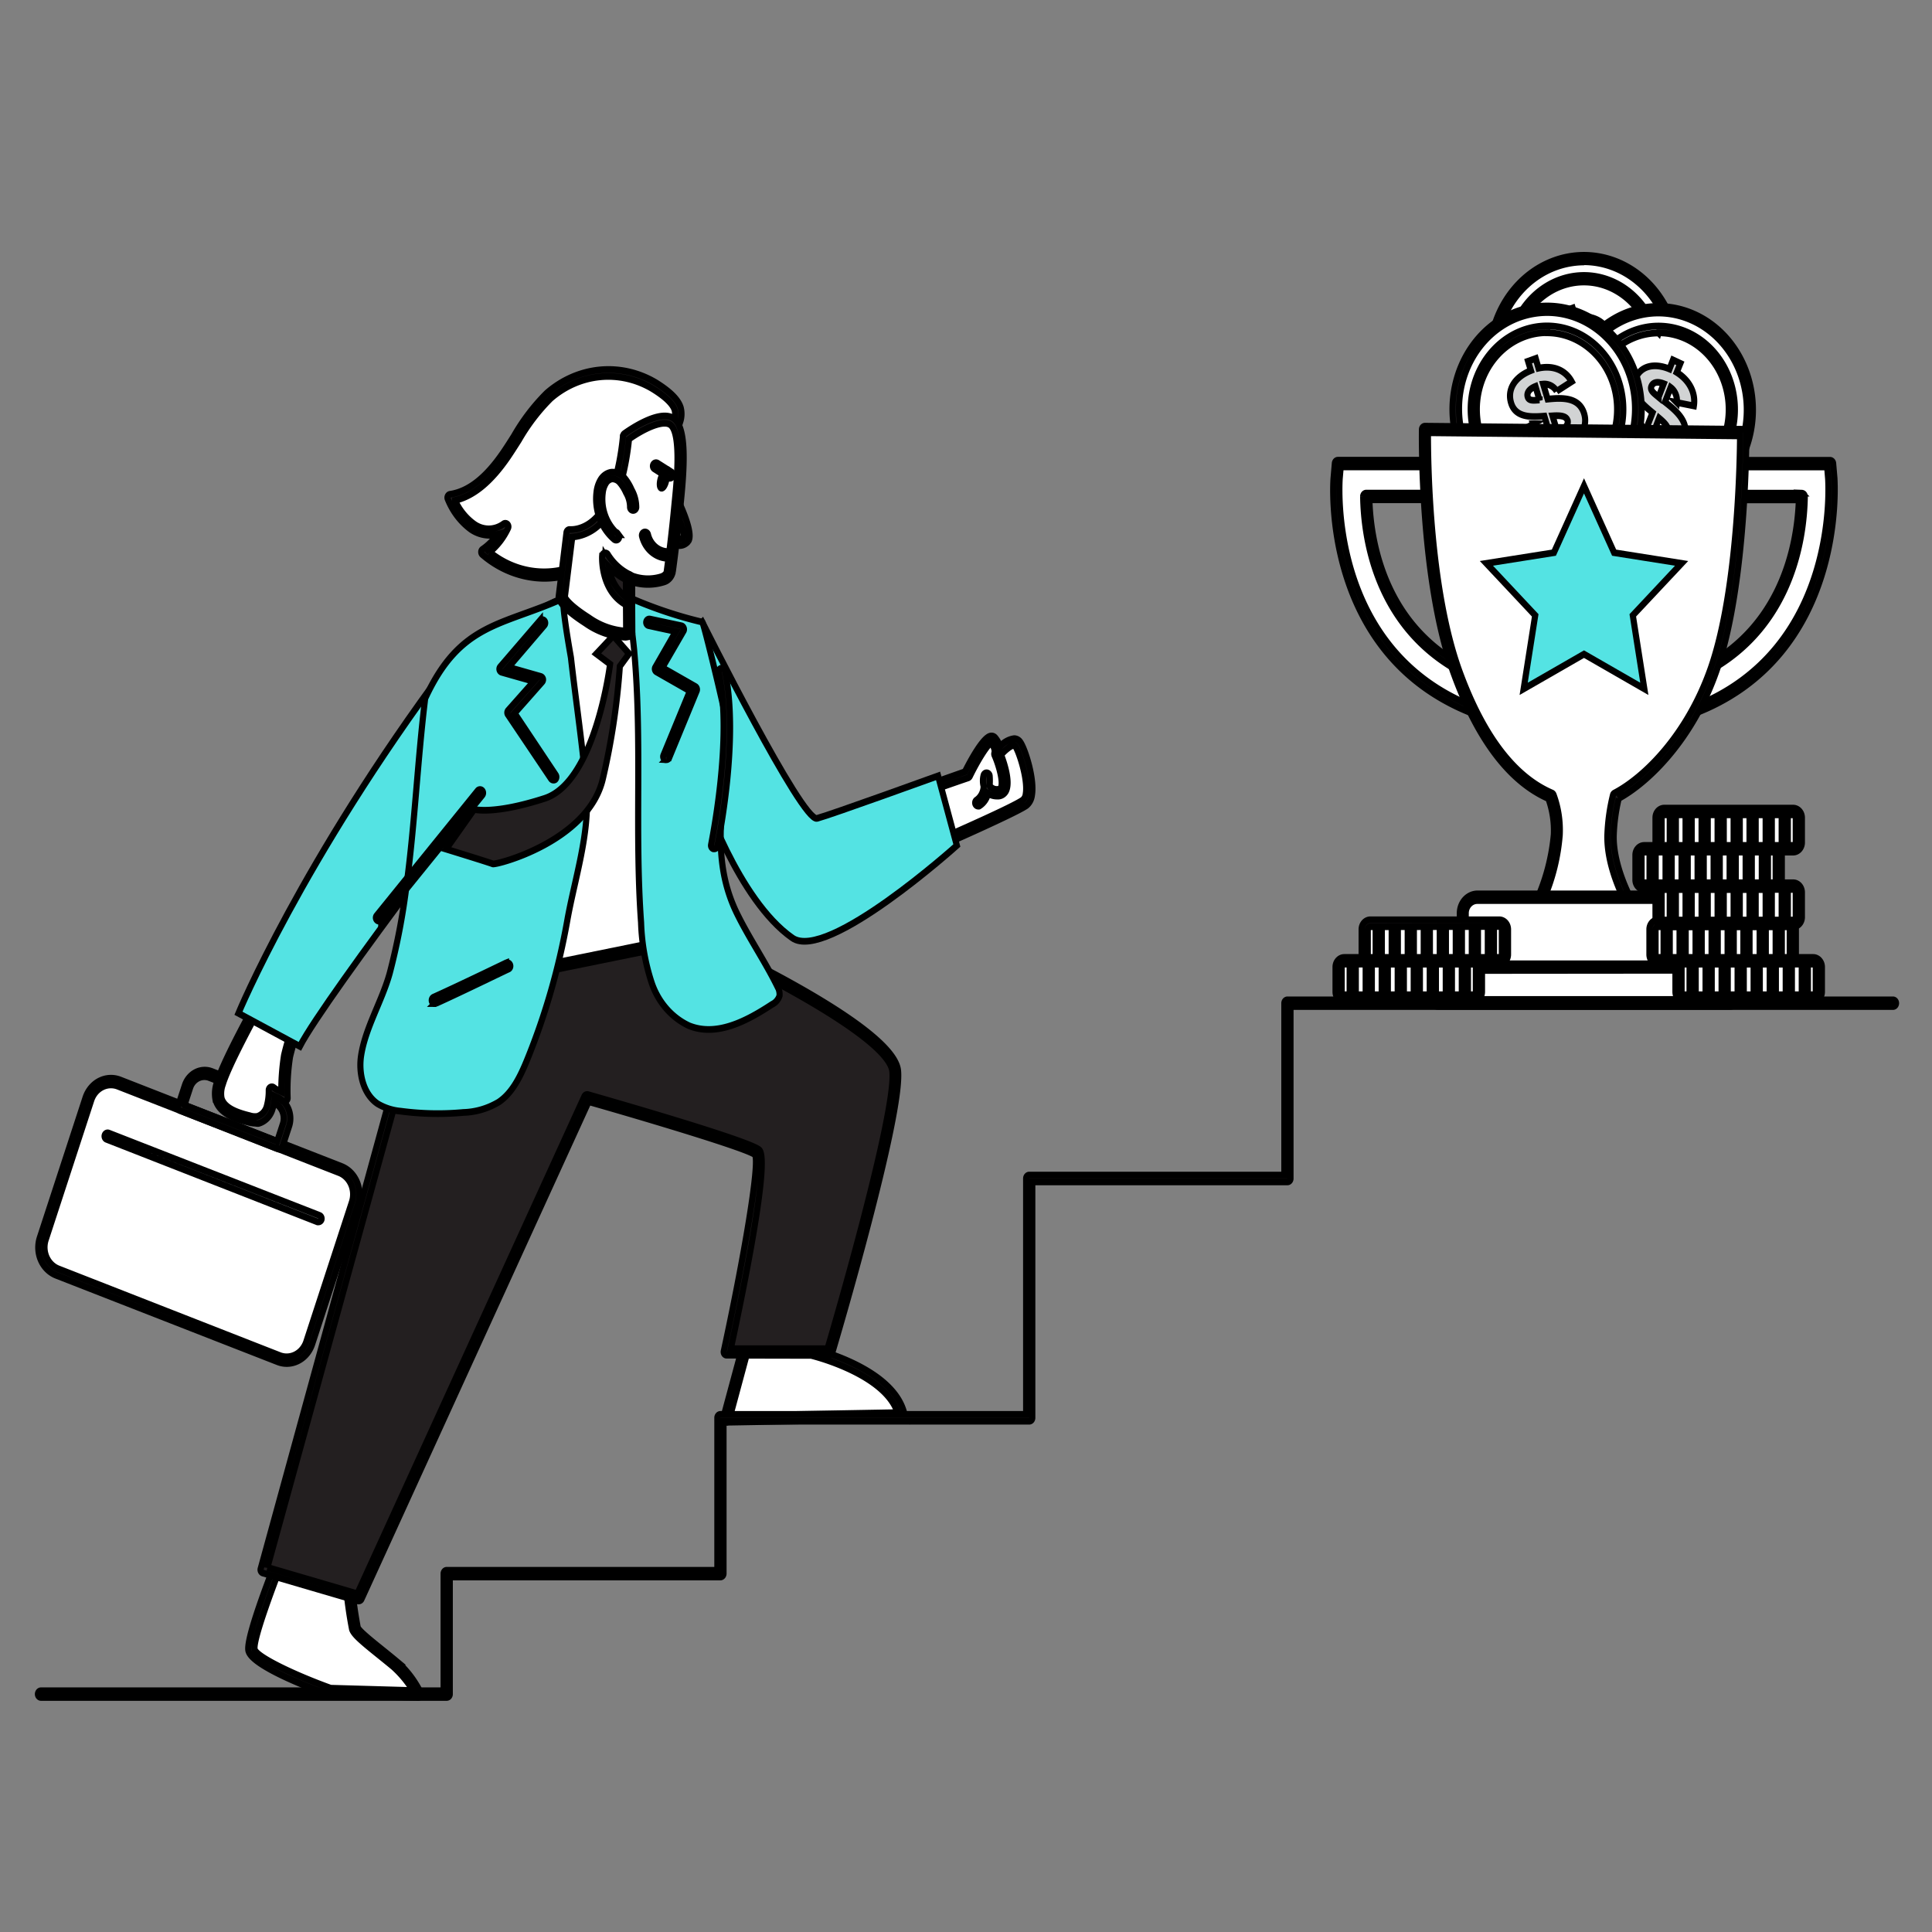 <svg width="604" height="604" xmlns="http://www.w3.org/2000/svg" version="1.1">
 <rect width="100%" height="100%" fill="#808080" stroke="none"/>
 <title>upgrade</title>
 <g>
  <title>Layer 1</title>
  <g transform="matrix(2.665 0 0 2.914 -66.131 -757.791)" stroke="null" id="svg_169">
   <svg stroke="null" viewBox="0 0 400 300" width="288" height="288" id="svg_85" x="-5.749" y="220.8" xmlns="http://www.w3.org/2000/svg">
    <g stroke="null" data-name="#494_motivation_flatline" fill="#000000" class="color000 svgShape" id="svg_86">
     <circle stroke="null" cx="300.53" cy="57.97" r="14.92" fill="#ffffff" class="colorfff svgShape" id="svg_168"/>
     <path stroke="null" fill="#231f20" d="m300.54,73.39a15.43,15.43 0 0 1 -14.67,-10.65a15.41,15.41 0 1 1 29.32,-9.53l0,0a15.4,15.4 0 0 1 -14.65,20.18zm0,-29.84a14.65,14.65 0 0 0 -4.47,0.71a14.43,14.43 0 1 0 18.17,9.26l0,0a14.45,14.45 0 0 0 -13.7,-10l0,0.03z" class="color231f20 svgShape" id="svg_167"/>
     <path stroke="null" fill="#d1d3d4" d="m300.54,70.4a12.42,12.42 0 0 1 -11.08,-18.06a12.42,12.42 0 1 1 14.91,17.45a12.46,12.46 0 0 1 -3.83,0.61zm0,-23.86a11.44,11.44 0 1 0 5.17,1.25a11.35,11.35 0 0 0 -5.17,-1.25z" class="colord1d3d4 svgShape" id="svg_166"/>
     <path stroke="null" fill="#54e3e3" d="m303,63.61l0.51,1.55l-1.24,0.4l-0.52,-1.62c-2.55,0.53 -4.73,-0.21 -5.89,-2.49l2.49,-1.32a2.58,2.58 0 0 0 2.65,1.49l-0.9,-2.62c-2.24,0.16 -4.73,0.23 -5.44,-2c-0.64,-2 0.64,-3.84 3.24,-4.79l-0.45,-1.4l1.23,-0.4l0.47,1.44c2.36,-0.46 4.37,0.28 5.4,2l-2.44,1.43a2.39,2.39 0 0 0 -2.2,-1.06l0.73,2.24c2.3,-0.21 5.12,-0.35 5.94,2.18c0.66,2 -0.69,3.96 -3.58,4.97zm-3.65,-7l-0.67,-2.06c-1,0.37 -1.46,0.95 -1.25,1.57s0.88,0.52 1.88,0.46l0.04,0.03zm4.55,3c-0.22,-0.68 -1.2,-0.74 -2.43,-0.67l0.79,2.44c1.28,-0.51 1.81,-1.18 1.6,-1.82l0.04,0.05z" class="color1b00ff svgShape" id="svg_165"/>
     <circle stroke="null" cx="312.69" cy="65.54" r="14.92" fill="#ffffff" class="colorfff svgShape" id="svg_164"/>
     <path stroke="null" fill="#231f20" d="m312.68,81a15.28,15.28 0 0 1 -6,-1.22a15.41,15.41 0 0 1 0.19,-28.48a15.41,15.41 0 1 1 5.8,29.7l0.01,0zm0,-29.84a14.42,14.42 0 1 0 13.26,20l0,0a14.43,14.43 0 0 0 -13.26,-20z" class="color231f20 svgShape" id="svg_163"/>
     <path stroke="null" fill="#d1d3d4" d="m312.68,78a12.45,12.45 0 1 1 4.68,-0.92a12.39,12.39 0 0 1 -4.68,0.92zm0,-23.86a11.43,11.43 0 1 0 10.53,15.86l0,0a11.43,11.43 0 0 0 -6.08,-15a11.48,11.48 0 0 0 -4.44,-0.89l-0.01,0.03z" class="colord1d3d4 svgShape" id="svg_162"/>
     <path stroke="null" fill="#d1d3d4" d="m310.84,71.39l-0.64,1.5l-1.19,-0.5l0.66,-1.57c-2.28,-1.27 -3.43,-3.25 -2.82,-5.74l2.75,0.63a2.59,2.59 0 0 0 1,2.87l1.1,-2.58c-1.79,-1.34 -3.72,-2.92 -2.82,-5c0.8,-1.91 3,-2.48 5.58,-1.5l0.57,-1.35l1.2,0.51l-0.59,1.34c2.09,1.2 3.12,3.08 2.79,5l-2.78,-0.51a2.38,2.38 0 0 0 -1,-2.24l-0.92,2.17c1.88,1.34 4.11,3.08 3.07,5.53c-0.8,2.05 -3.09,2.6 -5.96,1.44zm1.84,-7.7l0.84,-2c-1,-0.36 -1.72,-0.24 -2,0.37s0.36,1.02 1.16,1.63zm1.48,5.23c0.28,-0.67 -0.41,-1.34 -1.39,-2.1l-1,2.37c1.3,0.51 2.13,0.35 2.39,-0.27z" class="colord1d3d4 svgShape" id="svg_161"/>
     <circle stroke="null" cx="294.51" cy="65.52" r="14.92" fill="#ffffff" class="colorfff svgShape" id="svg_160"/>
     <path stroke="null" fill="#231f20" d="m294.52,80.93a15.41,15.41 0 1 1 14.65,-20.18l0,0a15.41,15.41 0 0 1 -14.65,20.18zm0,-29.84a14.65,14.65 0 0 0 -4.47,0.71a14.34,14.34 0 1 0 4.47,-0.71z" class="color231f20 svgShape" id="svg_159"/>
     <path stroke="null" fill="#d1d3d4" d="m294.51,77.94a12.43,12.43 0 1 1 3.84,-0.61a12.45,12.45 0 0 1 -3.84,0.61zm0,-23.85a11.43,11.43 0 1 0 10.86,7.91l0,0a11.45,11.45 0 0 0 -10.85,-7.89l-0.01,-0.02z" class="colord1d3d4 svgShape" id="svg_158"/>
     <path stroke="null" fill="#d1d3d4" d="m296.94,71.15l0.5,1.55l-1.23,0.4l-0.52,-1.61c-2.56,0.52 -4.73,-0.22 -5.89,-2.5l2.49,-1.32a2.57,2.57 0 0 0 2.64,1.49l-0.86,-2.64c-2.23,0.16 -4.72,0.23 -5.43,-2c-0.64,-2 0.64,-3.84 3.24,-4.79l-0.46,-1.39l1.24,-0.41l0.46,1.45c2.37,-0.47 4.38,0.27 5.4,2l-2.43,1.43a2.39,2.39 0 0 0 -2.21,-1.06l0.73,2.24c2.3,-0.21 5.13,-0.35 5.95,2.18c0.65,2.01 -0.69,3.97 -3.62,4.98zm-3.65,-7l-0.67,-2.06c-1,0.37 -1.46,0.95 -1.26,1.57s0.93,0.52 1.93,0.46l0,0.03zm4.55,3c-0.23,-0.68 -1.2,-0.74 -2.44,-0.67l0.8,2.45c1.32,-0.52 1.85,-1.19 1.64,-1.83l0,0.05z" class="colord1d3d4 svgShape" id="svg_157"/>
     <path stroke="null" fill="#ffffff" d="m163.71,206l-3,10l28.59,-0.47c-1.54,-6.67 -14.68,-9.52 -14.68,-9.52l-10.91,-0.01z" class="colorfff svgShape" id="svg_156"/>
     <path stroke="null" fill="#231f20" d="m160.76,216.46a0.51,0.51 0 0 1 -0.4,-0.2a0.53,0.53 0 0 1 -0.08,-0.44l2.95,-10a0.49,0.49 0 0 1 0.48,-0.36l11.06,0c0.55,0.12 13.48,3 15.07,9.89a0.49,0.49 0 0 1 -0.1,0.42a0.51,0.51 0 0 1 -0.38,0.2l-28.59,0.47l-0.01,0.02zm3.32,-10l-2.65,9l27.26,-0.45c-2,-5.67 -13.22,-8.34 -14.08,-8.53l-10.53,-0.02z" class="color231f20 svgShape" id="svg_155"/>
     <path stroke="null" fill="#ffffff" d="m193.87,121.86c0.3,0 6.14,-1.94 6.14,-1.94s3.32,-6.14 4.23,-5.13a2.84,2.84 0 0 1 0.8,2s2.31,-2.61 3.22,-1.41s3,7.55 1.11,8.75s-14.79,6.36 -14.79,6.36l-0.71,-8.63z" class="colorfff svgShape" id="svg_154"/>
     <path stroke="null" fill="#231f20" d="m194.58,131a0.52,0.52 0 0 1 -0.5,-0.46l-0.7,-8.64a0.47,0.47 0 0 1 0.11,-0.36a0.46,0.46 0 0 1 0.32,-0.17c0.37,-0.08 3.7,-1.16 5.86,-1.86c0.92,-1.69 3,-5.18 4.21,-5.32a0.8,0.8 0 0 1 0.73,0.27a3.69,3.69 0 0 1 0.77,1.3a3.86,3.86 0 0 1 2.3,-1.18a1.23,1.23 0 0 1 1,0.51c0.78,1 2.35,5.46 1.9,7.9a2.27,2.27 0 0 1 -0.93,1.58c-1.93,1.21 -14.34,6.18 -14.86,6.39a0.43,0.43 0 0 1 -0.21,0.04zm-0.17,-8.76l0.61,7.54c2.61,-1.05 12.47,-5 14.08,-6.06a1.34,1.34 0 0 0 0.48,-0.91c0.39,-2.11 -1.06,-6.23 -1.72,-7.12a0.24,0.24 0 0 0 -0.22,-0.11c-0.54,0 -1.64,0.89 -2.22,1.55a0.51,0.51 0 0 1 -0.58,0.13a0.5,0.5 0 0 1 -0.3,-0.51a2.29,2.29 0 0 0 -0.61,-1.55c-0.58,0.27 -2.13,2.47 -3.48,5a0.49,0.49 0 0 1 -0.28,0.23c-2.17,0.67 -4.7,1.5 -5.76,1.81z" class="color231f20 svgShape" id="svg_153"/>
     <path stroke="null" fill="#ffffff" d="m88.38,236.13s-5.28,12.07 -5,14.18s12.83,6.26 12.83,6.26l14.37,0.38a15,15 0 0 0 -3.75,-4.46c-3.28,-2.5 -6.26,-4.47 -6.56,-5.35a64.5,64.5 0 0 1 -1.05,-6.79l-10.84,-4.22z" class="colorfff svgShape" id="svg_152"/>
     <path stroke="null" fill="#231f20" d="m110.6,257.45l0,0l-14.37,-0.38l-0.15,0c-3,-1 -12.85,-4.42 -13.17,-6.67s4.47,-13.2 5,-14.45a0.5,0.5 0 0 1 0.64,-0.26l10.86,4.21a0.54,0.54 0 0 1 0.32,0.41a63.47,63.47 0 0 0 1,6.7c0.17,0.5 2.08,1.91 3.94,3.28c0.76,0.56 1.59,1.17 2.44,1.82a15,15 0 0 1 3.94,4.75a0.51,0.51 0 0 1 -0.1,0.43a0.53,0.53 0 0 1 -0.35,0.16zm-14.28,-1.38l13.43,0.35a16.61,16.61 0 0 0 -3.2,-3.53c-0.85,-0.65 -1.67,-1.25 -2.44,-1.82c-2.72,-2 -4,-3 -4.29,-3.77a55.24,55.24 0 0 1 -1,-6.59l-10.14,-3.94c-2,4.66 -5,12.08 -4.75,13.47c0.12,1.11 6.52,3.89 12.39,5.83z" class="color231f20 svgShape" id="svg_151"/>
     <path stroke="null" fill="#54e3e3" d="m156.87,97.21s16.29,29.85 18.7,29.25s19.72,-6.33 19.72,-6.33l3.06,10.37s-21.14,17.4 -26.8,13.78c-8.91,-5.7 -14.68,-21.64 -14.68,-21.64l0,-25.43z" class="color1b00ff svgShape" id="svg_150"/>
     <rect stroke="null" width="46.13" height="29.91" x="51.79" y="171.48" fill="#ffffff" rx="3.91" transform="rotate(19.66 74.863 186.412)" class="colorfff svgShape" id="svg_149"/>
     <path stroke="null" fill="#231f20" d="m89.18,207.69a4.29,4.29 0 0 1 -1.49,-0.26l0,0l-36.07,-12.88a4.45,4.45 0 0 1 -2.51,-2.27a4.38,4.38 0 0 1 -0.16,-3.37l7.43,-20.81a4.41,4.41 0 0 1 5.62,-2.67l36.08,12.89a4.42,4.42 0 0 1 2.67,5.64l-7.43,20.81a4.41,4.41 0 0 1 -4.15,2.92l0.01,0zm-1.18,-1.2a3.41,3.41 0 0 0 4.36,-2.06l7.43,-20.81a3.42,3.42 0 0 0 -2.06,-4.36l-36.05,-12.88a3.41,3.41 0 0 0 -4.36,2.06l-7.43,20.81a3.41,3.41 0 0 0 2.11,4.35l36,12.89z" class="color231f20 svgShape" id="svg_148"/>
     <path stroke="null" fill="#d1d3d4" d="m94.35,186.59a0.47,0.47 0 0 1 -0.17,0l-34.35,-12.3a0.5,0.5 0 0 1 -0.31,-0.64a0.5,0.5 0 0 1 0.64,-0.3l34.35,12.27a0.51,0.51 0 0 1 0.31,0.64a0.52,0.52 0 0 1 -0.47,0.33z" class="colord1d3d4 svgShape" id="svg_147"/>
     <path stroke="null" fill="#231f20" d="m87.91,175.72a0.51,0.51 0 0 1 -0.17,0l-16,-5.74a0.46,0.46 0 0 1 -0.28,-0.25a0.48,0.48 0 0 1 0,-0.39l1.1,-3.07a3.44,3.44 0 0 1 4.41,-2.09l10.49,3.75a3.44,3.44 0 0 1 2.09,4.41l-1.1,3.07a0.51,0.51 0 0 1 -0.47,0.34l-0.07,-0.03zm-15.41,-6.54l15.11,5.4l0.93,-2.6a2.47,2.47 0 0 0 -1.49,-3.14l-10.48,-3.75a2.47,2.47 0 0 0 -3.14,1.49l-0.93,2.6z" class="color231f20 svgShape" id="svg_146"/>
     <path stroke="null" fill="#ffffff" d="m90.88,156.7s-1.11,3 -1.66,5.17a29.17,29.17 0 0 0 -0.41,6.23c-0.59,-0.58 -1.46,-0.66 -2.07,-1.16a7.88,7.88 0 0 1 -0.39,2.65a2.68,2.68 0 0 1 -1.89,1.75a3.38,3.38 0 0 1 -1.41,-0.1c-1.68,-0.37 -4.47,-1.1 -5,-3a4.09,4.09 0 0 1 0.23,-2.26c1,-3 5.83,-11.08 6.63,-12.38" class="colorfff svgShape" id="svg_145"/>
     <path stroke="null" fill="#231f20" d="m84.05,171.88a5,5 0 0 1 -1.11,-0.15c-1.42,-0.32 -4.74,-1.06 -5.38,-3.39a4.5,4.5 0 0 1 0.24,-2.54c1.08,-3.35 6.62,-12.41 6.68,-12.5a0.5,0.5 0 0 1 0.85,0.53c-1.43,2.32 -5.71,9.56 -6.58,12.27a3.63,3.63 0 0 0 -0.22,2c0.42,1.55 2.7,2.24 4.63,2.67a2.91,2.91 0 0 0 1.21,0.1a2.24,2.24 0 0 0 1.52,-1.44a7.9,7.9 0 0 0 0.35,-2.49a0.5,0.5 0 0 1 0.3,-0.44a0.51,0.51 0 0 1 0.52,0.07a3.19,3.19 0 0 0 0.84,0.45l0.38,0.16a31.82,31.82 0 0 1 0.45,-5.41c0.55,-2.2 1.64,-5.1 1.68,-5.22a0.49,0.49 0 0 1 0.64,-0.29a0.5,0.5 0 0 1 0.3,0.64s-1.11,3 -1.65,5.11a29.82,29.82 0 0 0 -0.39,6.09a0.48,0.48 0 0 1 -0.12,0.36a0.51,0.51 0 0 1 -0.67,0.07l0,0l-0.06,0a2.81,2.81 0 0 0 -0.95,-0.54l-0.3,-0.13a6.89,6.89 0 0 1 -0.39,2a3.21,3.21 0 0 1 -2.26,2.06a2.21,2.21 0 0 1 -0.51,-0.04z" class="color231f20 svgShape" id="svg_144"/>
     <path stroke="null" fill="#54e3e3" d="m127.1,115.78c-0.85,0.47 -31.63,37.26 -35.8,44.65l-10,-4.93s10.26,-22.66 33.95,-51.75c10.24,-6.58 11.85,12.03 11.85,12.03z" class="color1b00ff svgShape" id="svg_143"/>
     <path stroke="null" fill="#231f20" d="m155.51,144.28s32,13.21 32.8,19.81s-10.7,41.91 -10.7,41.91l-16.75,0s6.71,-28.36 4.93,-29.74s-27.7,-8.14 -27.7,-8.14l-37.16,74.48l-15.53,-4.19l27,-89.94l43.11,-4.19z" class="color231f20 svgShape" id="svg_142"/>
     <path stroke="null" fill="#231f20" d="m100.93,243.07l-0.13,0l-15.53,-4.16a0.52,0.52 0 0 1 -0.35,-0.63l27,-89.94a0.51,0.51 0 0 1 0.43,-0.35l43.07,-4.18a0.5,0.5 0 0 1 0.24,0c1.32,0.54 32.31,13.4 33.1,20.21c0.77,6.63 -10.25,40.65 -10.72,42.09a0.47,0.47 0 0 1 -0.47,0.34l-16.71,0a0.48,0.48 0 0 1 -0.39,-0.18a0.51,0.51 0 0 1 -0.09,-0.43c3.17,-13.4 5.94,-28 5.08,-29.26c-1.2,-0.93 -16.72,-5.2 -27.11,-7.91l-37,74.11a0.49,0.49 0 0 1 -0.42,0.29zm-14.91,-5l14.65,3.93l37,-74.12a0.5,0.5 0 0 1 0.57,-0.26c2.67,0.7 26.08,6.82 27.89,8.22s-2.51,20.71 -4.61,29.64l15.76,0c1.18,-3.66 11.26,-35.25 10.56,-41.33c-0.59,-5.15 -23.46,-15.67 -32.38,-19.35l-42.61,4.14l-26.83,89.13z" class="color231f20 svgShape" id="svg_141"/>
     <path stroke="null" fill="#ffffff" d="m155.51,144.28l-36.36,6.72l9,-53.71s5.49,-3.94 9.94,-3.92c5.31,0 9.84,4.1 11.62,5.12c3.29,1.92 5.8,45.79 5.8,45.79z" class="colorfff svgShape" id="svg_140"/>
     <path stroke="null" fill="#231f20" d="m119.15,151.54a0.51,0.51 0 0 1 -0.36,-0.15a0.5,0.5 0 0 1 -0.14,-0.44l9,-53.7a0.49,0.49 0 0 1 0.2,-0.32c0.23,-0.17 5.64,-4 10.19,-4l0,0c4.41,0 8.25,2.71 10.55,4.31c0.52,0.37 1,0.69 1.31,0.88c3.33,1.92 5.6,38.78 6,46.15a0.5,0.5 0 0 1 -0.41,0.52l-36.36,6.76l0.02,-0.01zm9.49,-53.92l-8.88,52.8l35.24,-6.55c-1,-16.89 -3.3,-43.64 -5.49,-44.9c-0.37,-0.22 -0.84,-0.55 -1.39,-0.93c-2.19,-1.53 -5.87,-4.11 -10,-4.13l0,0c-3.85,0 -8.54,3.09 -9.48,3.71z" class="color231f20 svgShape" id="svg_139"/>
     <path stroke="null" fill="#54e3e3" d="m134.34,93.62c-0.54,0.35 1,8.17 1.13,8.87c0.82,6.6 1.94,13.3 2.53,19.88c0.57,6.33 -1.91,13.08 -3.12,19.29a96.1,96.1 0 0 1 -6.5,20.68c-1.09,2.45 -2.4,5 -4.67,6.39a12.7,12.7 0 0 1 -5.76,1.55a49.88,49.88 0 0 1 -10.22,-0.19a9.48,9.48 0 0 1 -3.73,-1.09c-2.32,-1.41 -3.16,-4.49 -2.72,-7.17c0.7,-4.19 3.44,-8.2 4.68,-12.34a92.76,92.76 0 0 0 2.76,-13.31c1.33,-9.16 1.77,-18.41 3,-27.58c5.72,-11.39 12.64,-10.81 22.62,-14.98zm22.53,3.59c0.22,0.05 3.73,13.4 3.8,14.31c0.88,10.32 -3.38,19.36 1.88,29.16c2,3.71 4.55,7.1 6.55,10.81a2.16,2.16 0 0 1 0.36,1.4a2.21,2.21 0 0 1 -1.19,1.27c-4.13,2.49 -9.06,4.88 -13.58,3.19a11.15,11.15 0 0 1 -6.08,-6.44a29.51,29.51 0 0 1 -1.71,-8.91c-1.07,-13.54 0.21,-26.92 -1.11,-40.39c0,-0.35 -1,-8.18 -1.16,-8.2a73.41,73.41 0 0 0 12.24,3.8z" class="color1b00ff svgShape" id="svg_138"/>
     <path stroke="null" fill="#231f20" d="m142.37,99.25l-2.76,2.69l2.24,1.54s-2.36,17.54 -10.65,20s-11.5,1.64 -11.5,1.64l-4.57,5.92s7.1,2 7.61,2.2s15.56,-3.34 17.93,-12.67a96.88,96.88 0 0 0 2.77,-16.77l1.5,-1.88l-2.57,-2.67z" class="color231f20 svgShape" id="svg_137"/>
     <path stroke="null" fill="#231f20" d="m132.63,120.76a0.49,0.49 0 0 1 -0.4,-0.21l-7,-9.52a0.5,0.5 0 0 1 0,-0.65l4.2,-4.33l-5.24,-1.36a0.51,0.51 0 0 1 -0.35,-0.35a0.5,0.5 0 0 1 0.12,-0.48l6.45,-6.86a0.5,0.5 0 0 1 0.73,0.69l-5.84,6.25l5.25,1.37a0.53,0.53 0 0 1 0.36,0.35a0.5,0.5 0 0 1 -0.13,0.48l-4.49,4.65l6.71,9.21a0.51,0.51 0 0 1 -0.11,0.7a0.47,0.47 0 0 1 -0.26,0.06zm-19.34,33.3a0.5,0.5 0 0 1 -0.46,-0.3a0.52,0.52 0 0 1 0.27,-0.66c4.16,-1.71 11.71,-5.06 11.79,-5.09a0.5,0.5 0 0 1 0.66,0.26a0.49,0.49 0 0 1 -0.26,0.65c-0.07,0 -7.64,3.39 -11.81,5.11a0.58,0.58 0 0 1 -0.19,0.03zm37.71,-36.34a0.51,0.51 0 0 1 -0.2,0a0.51,0.51 0 0 1 -0.25,-0.67l4.31,-9.57l-5.44,-2.84a0.52,0.52 0 0 1 -0.25,-0.31a0.47,0.47 0 0 1 0.06,-0.4l3.33,-5.31l-4.42,-0.88a0.49,0.49 0 0 1 -0.39,-0.58a0.51,0.51 0 0 1 0.59,-0.4l5.13,1a0.52,0.52 0 0 1 0.36,0.3a0.5,0.5 0 0 1 0,0.46l-3.47,5.48l5.38,2.81a0.51,0.51 0 0 1 0.22,0.65l-4.5,10a0.49,0.49 0 0 1 -0.46,0.26z" class="color231f20 svgShape" id="svg_136"/>
     <path stroke="null" fill="#ffffff" d="m135.82,89.45a15.5,15.5 0 0 1 -14.47,-2.68a9.76,9.76 0 0 0 3.45,-3.77a4.84,4.84 0 0 1 -5.35,0a10.24,10.24 0 0 1 -3.6,-4.31c3.73,-0.52 6.71,-3.37 9,-6.39s4.14,-6.4 7,-8.81a15.54,15.54 0 0 1 17.15,-1.49c1.23,0.7 3.38,2 3.86,3.45c0.41,1.25 -0.4,2.07 -0.36,3.3c0.06,1.62 0.85,2.43 0.44,4.19a14.92,14.92 0 0 1 -2.38,4.81a39.63,39.63 0 0 1 -4,4.57a25.51,25.51 0 0 1 -10.74,7.13z" class="colorfff svgShape" id="svg_135"/>
     <path stroke="null" fill="#231f20" d="m131.06,90.69a16.49,16.49 0 0 1 -10,-3.52a0.5,0.5 0 0 1 -0.2,-0.42a0.46,0.46 0 0 1 0.23,-0.4a9.24,9.24 0 0 0 2.41,-2.21a5.79,5.79 0 0 1 -4.3,-0.73a10.56,10.56 0 0 1 -3.79,-4.52a0.48,0.48 0 0 1 0,-0.45a0.49,0.49 0 0 1 0.37,-0.27c3,-0.41 5.83,-2.44 8.64,-6.19c0.61,-0.81 1.19,-1.65 1.77,-2.49a30.54,30.54 0 0 1 5.35,-6.4a16.13,16.13 0 0 1 17.73,-1.57c1.5,0.86 3.57,2.18 4.08,3.73a3.42,3.42 0 0 1 -0.11,2.22a3.65,3.65 0 0 0 -0.22,1.22a6,6 0 0 0 0.28,1.54a5.11,5.11 0 0 1 0.15,2.78a15.55,15.55 0 0 1 -2.45,4.99a28.63,28.63 0 0 1 -3.14,3.66l-0.93,1a25.85,25.85 0 0 1 -11,7.31l0,0a16.45,16.45 0 0 1 -4.87,0.72zm-8.84,-3.91a14.85,14.85 0 0 0 13.45,2.22l0,0a24.91,24.91 0 0 0 10.53,-7l0.94,-1a28,28 0 0 0 3,-3.53a14.47,14.47 0 0 0 2.31,-4.65a4.13,4.13 0 0 0 -0.15,-2.29a7.43,7.43 0 0 1 -0.31,-1.76a4.78,4.78 0 0 1 0.26,-1.55a2.42,2.42 0 0 0 0.12,-1.61c-0.3,-0.91 -1.52,-2 -3.63,-3.18a15.08,15.08 0 0 0 -16.59,1.47a30,30 0 0 0 -5.17,6.2c-0.59,0.85 -1.18,1.7 -1.79,2.52c-2.77,3.69 -5.59,5.82 -8.61,6.46a8.94,8.94 0 0 0 3.1,3.52a4.35,4.35 0 0 0 4.79,0a0.5,0.5 0 0 1 0.75,0.63a10.24,10.24 0 0 1 -3,3.55z" class="color231f20 svgShape" id="svg_134"/>
     <path stroke="null" fill="#ffffff" d="m152.17,78.59s2.82,5.31 2,6.27s-3,0.07 -3,0.07" class="colorfff svgShape" id="svg_133"/>
     <path stroke="null" fill="#231f20" d="m153,85.81a5.71,5.71 0 0 1 -2,-0.42a0.5,0.5 0 0 1 0.38,-0.92c0.61,0.24 2,0.59 2.41,0.08c0.26,-0.46 -0.72,-3.13 -2.09,-5.72a0.5,0.5 0 0 1 0.2,-0.68a0.5,0.5 0 0 1 0.68,0.21c1.11,2.09 2.85,5.75 2,6.82a1.93,1.93 0 0 1 -1.58,0.63z" class="color231f20 svgShape" id="svg_132"/>
     <path stroke="null" fill="#ffffff" d="m152.2,67.51c1.93,1.92 0.87,9.9 0.63,12.25c-0.34,3.31 -0.76,6.62 -1.26,9.91c-0.31,2.09 -5.75,1.61 -6.65,0.89l0.05,8.38s-2.67,0.46 -6.87,-2s-4.1,-3.48 -4.1,-3.48l1.28,-9.54s3.59,0.37 6.12,-3.71s3.08,-10.66 3.08,-10.66s5.83,-3.91 7.72,-2.04z" class="colorfff svgShape" id="svg_131"/>
     <path stroke="null" fill="#231f20" d="m144.38,99.47a13.18,13.18 0 0 1 -6.53,-2.09c-4,-2.35 -4.4,-3.55 -4.38,-3.95l1.28,-9.58a0.51,0.51 0 0 1 0.55,-0.43c0.13,0 3.32,0.27 5.65,-3.47c2.44,-3.93 3,-10.38 3,-10.44a0.57,0.57 0 0 1 0.22,-0.38c0.64,-0.42 6.26,-4.07 8.38,-2c1.72,1.71 1.4,7 0.85,12l-0.07,0.63c-0.35,3.32 -0.77,6.66 -1.26,9.93a2,2 0 0 1 -1.43,1.54a9.46,9.46 0 0 1 -5.22,0l0.05,7.61a0.49,0.49 0 0 1 -0.41,0.5a4,4 0 0 1 -0.68,0.13zm-9.9,-6c0.07,0.18 0.61,1.17 3.88,3.08a12.36,12.36 0 0 0 6.11,2l-0.05,-7.91a0.5,0.5 0 0 1 0.28,-0.45a0.51,0.51 0 0 1 0.53,0.06a8,8 0 0 0 5.05,0.18c0.48,-0.19 0.75,-0.44 0.8,-0.76c0.49,-3.26 0.91,-6.58 1.25,-9.88l0.07,-0.64c0.29,-2.62 1.06,-9.6 -0.56,-11.2c-1.12,-1.12 -4.75,0.57 -6.91,2c-0.13,1.25 -0.81,6.9 -3.13,10.64a7.57,7.57 0 0 1 -6.11,3.94l-1.21,8.94z" class="color231f20 svgShape" id="svg_130"/>
     <path stroke="null" fill="#ffffff" d="m151.73,87.19a3.91,3.91 0 0 1 -4.19,-2.9" class="colorfff svgShape" id="svg_129"/>
     <path stroke="null" fill="#231f20" d="m151.39,87.71a4.44,4.44 0 0 1 -4.32,-3.26a0.51,0.51 0 0 1 0.31,-0.64a0.5,0.5 0 0 1 0.63,0.31a3.41,3.41 0 0 0 3.65,2.57a0.5,0.5 0 0 1 0.56,0.43a0.49,0.49 0 0 1 -0.41,0.56a2.83,2.83 0 0 1 -0.42,0.03z" class="color231f20 svgShape" id="svg_128"/>
     <path stroke="null" fill="#ffffff" d="m145.61,80.11a4.43,4.43 0 0 0 -0.71,-2.37a6.72,6.72 0 0 0 -1.05,-1.62a2.2,2.2 0 0 0 -1.74,-0.71a2,2 0 0 0 -1.4,0.9a3.93,3.93 0 0 0 -0.57,1.61a7.12,7.12 0 0 0 2.68,6.61l-0.17,-0.21" class="colorfff svgShape" id="svg_127"/>
     <path stroke="null" fill="#231f20" d="m142.82,85a0.48,0.48 0 0 1 -0.3,-0.11a7.68,7.68 0 0 1 -2.87,-7.09a4.3,4.3 0 0 1 0.65,-1.8a2.52,2.52 0 0 1 1.76,-1.12a2.65,2.65 0 0 1 2.14,0.86a7.18,7.18 0 0 1 1.15,1.74a5,5 0 0 1 0.76,2.64a0.5,0.5 0 0 1 -1,-0.09a4,4 0 0 0 -0.65,-2.09a6.07,6.07 0 0 0 -1,-1.49a1.66,1.66 0 0 0 -1.32,-0.57a1.49,1.49 0 0 0 -1,0.69a3.24,3.24 0 0 0 -0.49,1.39a6.65,6.65 0 0 0 2.11,5.84a0.49,0.49 0 0 1 0.3,0.19l0.17,0.21a0.5,0.5 0 0 1 -0.05,0.66a0.47,0.47 0 0 1 -0.36,0.14zm2.1,5.56a8.88,8.88 0 0 1 -3.86,-3.2s-0.3,5.06 3.88,6.93l-0.02,-3.73z" class="color231f20 svgShape" id="svg_126"/>
     <path stroke="null" fill="#231f20" d="m144.94,94.79a0.45,0.45 0 0 1 -0.2,0c-4.45,-2 -4.2,-7.2 -4.18,-7.42a0.5,0.5 0 0 1 0.93,-0.22a8.47,8.47 0 0 0 3.62,3a0.5,0.5 0 0 1 0.31,0.46l0,3.73a0.48,0.48 0 0 1 -0.23,0.42a0.5,0.5 0 0 1 -0.25,0.03zm-3.27,-5.79a6.36,6.36 0 0 0 2.77,4.49l0,-2.58a10.72,10.72 0 0 1 -2.77,-1.91z" class="color231f20 svgShape" id="svg_125"/>
     <ellipse stroke="null" cx="150.5" cy="76.12" fill="#231f20" rx="1.19" ry="0.47" transform="rotate(-74.92 150.5 76.116)" class="color231f20 svgShape" id="svg_124"/>
     <line stroke="null" x1="151.59" x2="149.38" y1="75.28" y2="73.99" fill="#fff" id="svg_123"/>
     <path stroke="null" fill="#231f20" d="m151.59,75.78a0.55,0.55 0 0 1 -0.25,-0.07l-2.21,-1.29a0.5,0.5 0 1 1 0.5,-0.86l2.21,1.28a0.51,0.51 0 0 1 0.18,0.69a0.5,0.5 0 0 1 -0.43,0.25z" class="color231f20 svgShape" id="svg_122"/>
     <line stroke="null" x1="104.2" x2="120.68" y1="141.27" y2="122.64" fill="#fff" id="svg_121"/>
     <path stroke="null" fill="#231f20" d="m104.2,141.77a0.46,0.46 0 0 1 -0.33,-0.13a0.49,0.49 0 0 1 -0.05,-0.7l16.49,-18.63a0.49,0.49 0 0 1 0.7,0a0.51,0.51 0 0 1 0,0.71l-16.44,18.58a0.51,0.51 0 0 1 -0.37,0.17z" class="color231f20 svgShape" id="svg_120"/>
     <path stroke="null" fill="#ffffff" d="m283.05,110.48c-25.05,-8.48 -22.85,-34.41 -22.82,-34.67l0.21,-2.22l15.27,0l0,4.9l-10.66,0c0.1,5.83 2.05,21.39 19.58,27.34l-1.58,4.65z" class="colorfff svgShape" id="svg_119"/>
     <path stroke="null" fill="#231f20" d="m283.05,111a0.41,0.41 0 0 1 -0.16,0c-25.44,-8.7 -23.19,-35 -23.16,-35.24l0.21,-2.22a0.5,0.5 0 0 1 0.5,-0.45l15.27,0a0.5,0.5 0 0 1 0.5,0.5l0,4.9a0.5,0.5 0 0 1 -0.5,0.5l-10.15,0c0.21,6.43 2.62,20.73 19.23,26.37a0.51,0.51 0 0 1 0.29,0.25a0.58,0.58 0 0 1 0,0.39l-1.58,4.64a0.49,0.49 0 0 1 -0.45,0.36zm-22.16,-36.91l-0.17,1.77c0,0.25 -2.12,25.45 22,34l1.25,-3.7c-17.2,-6.16 -19.32,-21.35 -19.42,-27.66a0.54,0.54 0 0 1 0.14,-0.36a0.53,0.53 0 0 1 0.36,-0.15l10.16,0l0,-3.9l-14.32,0z" class="color231f20 svgShape" id="svg_118"/>
     <path stroke="null" fill="#ffffff" d="m318,110.48l-1.58,-4.65c17.52,-6 19.48,-21.5 19.58,-27.34l-10.65,0l0,-4.9l15.27,0l0.21,2.22c0.03,0.26 2.17,26.19 -22.83,34.67z" class="colorfff svgShape" id="svg_117"/>
     <path stroke="null" fill="#231f20" d="m318,111a0.54,0.54 0 0 1 -0.22,0a0.51,0.51 0 0 1 -0.25,-0.29l-1.53,-4.71a0.5,0.5 0 0 1 0.31,-0.63c16.6,-5.64 19,-19.94 19.23,-26.37l-10.19,0a0.5,0.5 0 0 1 -0.5,-0.5l0,-4.9a0.5,0.5 0 0 1 0.5,-0.5l15.27,0a0.51,0.51 0 0 1 0.5,0.45l0.21,2.22c0,0.27 2.19,26.58 -23.16,35.19a0.45,0.45 0 0 1 -0.17,0.04zm-0.95,-4.84l1.26,3.7c24.09,-8.52 22,-33.73 22,-34l-0.16,-1.76l-14.3,0l0,3.9l10.15,0a0.55,0.55 0 0 1 0.36,0.15a0.54,0.54 0 0 1 0.14,0.36c-0.1,6.3 -2.21,21.49 -19.44,27.63l-0.01,0.02z" class="color231f20 svgShape" id="svg_116"/>
     <path stroke="null" fill="#ffffff" d="m326.46,69l-51.85,-0.46s-0.46,22.25 5.21,36.36c4.72,11.74 10.43,16.36 15.28,18.24a13.8,13.8 0 0 1 1,5.77a29,29 0 0 1 -2.76,9.78l14.38,0s-3,-4.94 -2.88,-9.66a26.75,26.75 0 0 1 0.89,-5.87c5.49,-2.64 12.33,-9.35 16,-19c4.88,-13.08 4.73,-35.16 4.73,-35.16z" class="colorfff svgShape" id="svg_115"/>
     <path stroke="null" fill="#231f20" d="m307.72,139.17l-14.38,0a0.52,0.52 0 0 1 -0.43,-0.23a0.5,0.5 0 0 1 0,-0.49a28.49,28.49 0 0 0 2.71,-9.58a13,13 0 0 0 -0.89,-5.36c-6.28,-2.53 -11.45,-8.73 -15.35,-18.44c-5.65,-14 -5.26,-36.33 -5.25,-36.56a0.49,0.49 0 0 1 0.5,-0.49l0,0l51.86,0.46a0.51,0.51 0 0 1 0.49,0.5c0,0.22 0.1,22.34 -4.79,35.31c-3.84,10.22 -11,16.69 -16,19.2a25.11,25.11 0 0 0 -0.82,5.53c-0.11,4.52 2.78,9.35 2.81,9.4a0.49,0.49 0 0 1 -0.43,0.75l-0.03,0zm-13.6,-1l12.75,0c-0.84,-1.59 -2.62,-5.41 -2.53,-9.17a26.68,26.68 0 0 1 0.91,-6a0.47,0.47 0 0 1 0.26,-0.32c4.88,-2.35 11.93,-8.67 15.73,-18.75c4.41,-11.73 4.7,-31.13 4.72,-34.46l-50.86,-0.47c0,3.35 0.08,23 5.19,35.67c3.83,9.54 8.88,15.59 15,18a0.51,0.51 0 0 1 0.28,0.28a14,14 0 0 1 1,6a27.94,27.94 0 0 1 -2.45,9.22z" class="color231f20 svgShape" id="svg_114"/>
     <path stroke="null" fill="#ffffff" d="m283.18,138.21l34.7,0a2.38,2.38 0 0 1 2.38,2.38l0,8.65a0,0 0 0 1 0,0l-39.46,0a0,0 0 0 1 0,0l0,-8.65a2.38,2.38 0 0 1 2.38,-2.38z" class="colorfff svgShape" id="svg_113"/>
     <path stroke="null" fill="#231f20" d="m320.26,149.75l-39.46,0a0.5,0.5 0 0 1 -0.5,-0.5l0,-8.66a2.89,2.89 0 0 1 2.88,-2.88l34.7,0a2.89,2.89 0 0 1 2.88,2.88l0,8.66a0.5,0.5 0 0 1 -0.5,0.5zm-39,-1l38.46,0l0,-8.16a1.88,1.88 0 0 0 -1.88,-1.88l-34.7,0a1.88,1.88 0 0 0 -1.88,1.88l0,8.16z" class="color231f20 svgShape" id="svg_112"/>
     <rect stroke="null" width="51.2" height="5.35" x="274.93" y="148.63" fill="#ffffff" rx="1.93" class="colorfff svgShape" id="svg_111"/>
     <path stroke="null" fill="#231f20" d="m324.2,154.48l-47.34,0a2.43,2.43 0 0 1 -2.43,-2.44l0,-1.48a2.43,2.43 0 0 1 2.43,-2.43l47.34,0a2.43,2.43 0 0 1 2.43,2.43l0,1.44a2.43,2.43 0 0 1 -2.43,2.48zm-47.34,-5.35a1.43,1.43 0 0 0 -1.43,1.43l0,1.44a1.44,1.44 0 0 0 1.43,1.44l47.34,0a1.44,1.44 0 0 0 1.43,-1.44l0,-1.48a1.43,1.43 0 0 0 -1.43,-1.43l-47.34,0.04z" class="color231f20 svgShape" id="svg_110"/>
     <path stroke="null" fill="#231f20" d="m115.23,257.45l-66.1,0a0.5,0.5 0 0 1 -0.5,-0.5a0.5,0.5 0 0 1 0.5,-0.5l65.6,0l0,-17.45a0.5,0.5 0 0 1 0.5,-0.5l44.1,0l0,-22.73a0.5,0.5 0 0 1 0.5,-0.5l49.81,0l0,-35.16a0.5,0.5 0 0 1 0.5,-0.5l41.57,0l0,-25.61a0.5,0.5 0 0 1 0.5,-0.5l98.66,0a0.5,0.5 0 0 1 0.5,0.5a0.5,0.5 0 0 1 -0.5,0.5l-98.16,0l0,25.63a0.5,0.5 0 0 1 -0.5,0.5l-41.57,0l0,35.16a0.5,0.5 0 0 1 -0.5,0.5l-49.81,0l0,22.71a0.51,0.51 0 0 1 -0.5,0.5l-44.1,0l0,17.5a0.5,0.5 0 0 1 -0.5,0.45zm43.57,-126.45l-0.11,0a0.51,0.51 0 0 1 -0.38,-0.6c0,-0.16 3.6,-15.82 1.24,-25.69a0.5,0.5 0 1 1 1,-0.23c2.41,10.1 -1.08,25.49 -1.23,26.14a0.51,0.51 0 0 1 -0.52,0.38zm43.02,-6.36a0.5,0.5 0 0 1 -0.22,-0.94a2.53,2.53 0 0 0 1.12,-2a3,3 0 0 1 0,-1.69a0.5,0.5 0 0 1 0.52,-0.34a0.52,0.52 0 0 1 0.45,0.44a8.07,8.07 0 0 1 0,1.45l0.07,0.11a1.47,1.47 0 0 0 1.24,0.47a0.49,0.49 0 0 0 0.49,-0.2c0.51,-0.76 -0.25,-3.32 -1,-4.88a0.5,0.5 0 0 1 0.92,-0.41c0.32,0.71 1.86,4.35 0.88,5.84a1.51,1.51 0 0 1 -1.35,0.65a2.93,2.93 0 0 1 -1.51,-0.39a3,3 0 0 1 -1.47,1.89a0.48,0.48 0 0 1 -0.14,0z" class="color231f20 svgShape" id="svg_109"/>
     <polygon stroke="null" fill="#54e3e3" points="300.53 76.91 305.44 86.87 316.43 88.46 308.48 96.21 310.36 107.16 300.53 101.99 290.7 107.16 292.58 96.21 284.63 88.46 295.62 86.87 300.53 76.91" class="color1b00ff svgShape" id="svg_108"/>
     <rect stroke="null" width="22.84" height="5.56" x="315.95" y="147.68" fill="#ffffff" rx="0.93" class="colorfff svgShape" id="svg_107"/>
     <path stroke="null" fill="#231f20" d="m337.86,153.74l-21,0a1.43,1.43 0 0 1 -1.43,-1.43l0,-3.71a1.43,1.43 0 0 1 1.43,-1.42l21,0a1.43,1.43 0 0 1 1.43,1.42l0,3.71a1.43,1.43 0 0 1 -1.43,1.43zm-21,-5.56a0.42,0.42 0 0 0 -0.43,0.42l0,3.71a0.43,0.43 0 0 0 0.43,0.43l21,0a0.43,0.43 0 0 0 0.43,-0.43l0,-3.71a0.42,0.42 0 0 0 -0.43,-0.42l-21,0z" class="color231f20 svgShape" id="svg_106"/>
     <path stroke="null" fill="#d1d3d4" d="m318.23,152.73a0.5,0.5 0 0 1 -0.5,-0.5l0,-3.53a0.5,0.5 0 0 1 0.5,-0.5a0.5,0.5 0 0 1 0.5,0.5l0,3.53a0.5,0.5 0 0 1 -0.5,0.5zm2.61,0a0.5,0.5 0 0 1 -0.5,-0.5l0,-3.53a0.5,0.5 0 0 1 0.5,-0.5a0.5,0.5 0 0 1 0.5,0.5l0,3.53a0.5,0.5 0 0 1 -0.5,0.5zm2.61,0a0.5,0.5 0 0 1 -0.5,-0.5l0,-3.53a0.5,0.5 0 0 1 0.5,-0.5a0.5,0.5 0 0 1 0.5,0.5l0,3.53a0.5,0.5 0 0 1 -0.5,0.5zm2.61,0a0.5,0.5 0 0 1 -0.5,-0.5l0,-3.53a0.5,0.5 0 0 1 0.5,-0.5a0.5,0.5 0 0 1 0.5,0.5l0,3.53a0.5,0.5 0 0 1 -0.5,0.5zm2.61,0a0.5,0.5 0 0 1 -0.5,-0.5l0,-3.53a0.5,0.5 0 0 1 0.5,-0.5a0.5,0.5 0 0 1 0.5,0.5l0,3.53a0.5,0.5 0 0 1 -0.5,0.5zm2.62,0a0.5,0.5 0 0 1 -0.5,-0.5l0,-3.53a0.5,0.5 0 0 1 0.5,-0.5a0.5,0.5 0 0 1 0.5,0.5l0,3.53a0.5,0.5 0 0 1 -0.5,0.5zm2.61,0a0.5,0.5 0 0 1 -0.5,-0.5l0,-3.53a0.5,0.5 0 0 1 0.5,-0.5a0.5,0.5 0 0 1 0.5,0.5l0,3.53a0.5,0.5 0 0 1 -0.5,0.5zm2.61,0a0.5,0.5 0 0 1 -0.5,-0.5l0,-3.53a0.5,0.5 0 0 1 0.5,-0.5a0.5,0.5 0 0 1 0.5,0.5l0,3.53a0.5,0.5 0 0 1 -0.5,0.5z" class="colord1d3d4 svgShape" id="svg_105"/>
     <rect stroke="null" width="22.84" height="5.56" x="311.71" y="142.11" fill="#ffffff" rx="0.93" class="colorfff svgShape" id="svg_104"/>
     <path stroke="null" fill="#231f20" d="m333.62,148.18l-21,0a1.44,1.44 0 0 1 -1.43,-1.43l0,-3.75a1.43,1.43 0 0 1 1.43,-1.43l21,0a1.43,1.43 0 0 1 1.43,1.43l0,3.71a1.44,1.44 0 0 1 -1.43,1.47zm-21,-5.57a0.43,0.43 0 0 0 -0.43,0.43l0,3.71a0.43,0.43 0 0 0 0.43,0.43l21,0a0.43,0.43 0 0 0 0.43,-0.43l0,-3.75a0.43,0.43 0 0 0 -0.43,-0.43l-21,0.04z" class="color231f20 svgShape" id="svg_103"/>
     <path stroke="null" fill="#d1d3d4" d="m314,147.17a0.5,0.5 0 0 1 -0.5,-0.5l0,-3.54a0.5,0.5 0 0 1 1,0l0,3.54a0.5,0.5 0 0 1 -0.5,0.5zm2.6,0a0.5,0.5 0 0 1 -0.5,-0.5l0,-3.54a0.51,0.51 0 0 1 0.5,-0.5a0.5,0.5 0 0 1 0.5,0.5l0,3.54a0.5,0.5 0 0 1 -0.5,0.5zm2.61,0a0.5,0.5 0 0 1 -0.5,-0.5l0,-3.54a0.51,0.51 0 0 1 0.5,-0.5a0.5,0.5 0 0 1 0.5,0.5l0,3.54a0.5,0.5 0 0 1 -0.5,0.5zm2.61,0a0.5,0.5 0 0 1 -0.5,-0.5l0,-3.54a0.51,0.51 0 0 1 0.5,-0.5a0.5,0.5 0 0 1 0.5,0.5l0,3.54a0.5,0.5 0 0 1 -0.5,0.5zm2.61,0a0.5,0.5 0 0 1 -0.5,-0.5l0,-3.54a0.51,0.51 0 0 1 0.5,-0.5a0.5,0.5 0 0 1 0.5,0.5l0,3.54a0.5,0.5 0 0 1 -0.5,0.5zm2.57,0a0.5,0.5 0 0 1 -0.5,-0.5l0,-3.54a0.51,0.51 0 0 1 0.5,-0.5a0.5,0.5 0 0 1 0.5,0.5l0,3.54a0.5,0.5 0 0 1 -0.5,0.5zm2.65,0a0.5,0.5 0 0 1 -0.5,-0.5l0,-3.54a0.51,0.51 0 0 1 0.5,-0.5a0.5,0.5 0 0 1 0.5,0.5l0,3.54a0.5,0.5 0 0 1 -0.5,0.5zm2.61,0a0.5,0.5 0 0 1 -0.5,-0.5l0,-3.54a0.51,0.51 0 0 1 0.5,-0.5a0.5,0.5 0 0 1 0.5,0.5l0,3.54a0.5,0.5 0 0 1 -0.5,0.5z" class="colord1d3d4 svgShape" id="svg_102"/>
     <rect stroke="null" width="22.84" height="5.56" x="312.69" y="136.55" fill="#ffffff" rx="0.93" class="colorfff svgShape" id="svg_101"/>
     <path stroke="null" fill="#231f20" d="m334.6,142.61l-21,0a1.43,1.43 0 0 1 -1.42,-1.42l0,-3.71a1.43,1.43 0 0 1 1.42,-1.43l21,0a1.43,1.43 0 0 1 1.43,1.43l0,3.71a1.43,1.43 0 0 1 -1.43,1.42zm-21,-5.56a0.43,0.43 0 0 0 -0.42,0.43l0,3.71a0.42,0.42 0 0 0 0.42,0.42l21,0a0.43,0.43 0 0 0 0.43,-0.42l0,-3.71a0.44,0.44 0 0 0 -0.43,-0.43l-21,0z" class="color231f20 svgShape" id="svg_100"/>
     <path stroke="null" fill="#d1d3d4" d="m315,141.61a0.5,0.5 0 0 1 -0.5,-0.5l0,-3.54a0.5,0.5 0 0 1 1,0l0,3.54a0.5,0.5 0 0 1 -0.5,0.5zm2.58,0a0.5,0.5 0 0 1 -0.5,-0.5l0,-3.54a0.5,0.5 0 0 1 1,0l0,3.54a0.5,0.5 0 0 1 -0.5,0.5zm2.61,0a0.51,0.51 0 0 1 -0.5,-0.5l0,-3.54a0.51,0.51 0 0 1 0.5,-0.5a0.5,0.5 0 0 1 0.5,0.5l0,3.54a0.5,0.5 0 0 1 -0.5,0.5zm2.61,0a0.51,0.51 0 0 1 -0.5,-0.5l0,-3.54a0.51,0.51 0 0 1 0.5,-0.5a0.5,0.5 0 0 1 0.5,0.5l0,3.54a0.5,0.5 0 0 1 -0.5,0.5zm2.61,0a0.51,0.51 0 0 1 -0.5,-0.5l0,-3.54a0.51,0.51 0 0 1 0.5,-0.5a0.5,0.5 0 0 1 0.5,0.5l0,3.54a0.5,0.5 0 0 1 -0.5,0.5zm2.59,0a0.51,0.51 0 0 1 -0.5,-0.5l0,-3.54a0.51,0.51 0 0 1 0.5,-0.5a0.5,0.5 0 0 1 0.5,0.5l0,3.54a0.5,0.5 0 0 1 -0.5,0.5zm2.63,0a0.51,0.51 0 0 1 -0.5,-0.5l0,-3.54a0.51,0.51 0 0 1 0.5,-0.5a0.5,0.5 0 0 1 0.5,0.5l0,3.54a0.5,0.5 0 0 1 -0.5,0.5zm2.61,0a0.51,0.51 0 0 1 -0.5,-0.5l0,-3.54a0.51,0.51 0 0 1 0.5,-0.5a0.5,0.5 0 0 1 0.5,0.5l0,3.54a0.5,0.5 0 0 1 -0.5,0.5z" class="colord1d3d4 svgShape" id="svg_99"/>
     <rect stroke="null" width="22.84" height="5.56" x="309.42" y="130.99" fill="#ffffff" rx="0.93" class="colorfff svgShape" id="svg_98"/>
     <path stroke="null" fill="#231f20" d="m331.34,137.05l-21,0a1.43,1.43 0 0 1 -1.43,-1.43l0,-3.7a1.43,1.43 0 0 1 1.43,-1.43l21,0a1.43,1.43 0 0 1 1.42,1.43l0,3.7a1.43,1.43 0 0 1 -1.42,1.43zm-21,-5.56a0.43,0.43 0 0 0 -0.43,0.43l0,3.7a0.43,0.43 0 0 0 0.43,0.43l21,0a0.42,0.42 0 0 0 0.42,-0.43l0,-3.7a0.42,0.42 0 0 0 -0.42,-0.43l-21,0z" class="color231f20 svgShape" id="svg_97"/>
     <path stroke="null" fill="#d1d3d4" d="m311.71,136.05a0.5,0.5 0 0 1 -0.5,-0.5l0,-3.55a0.5,0.5 0 0 1 0.5,-0.5a0.51,0.51 0 0 1 0.5,0.5l0,3.54a0.51,0.51 0 0 1 -0.5,0.51zm2.61,0a0.5,0.5 0 0 1 -0.5,-0.5l0,-3.55a0.5,0.5 0 0 1 0.5,-0.5a0.51,0.51 0 0 1 0.5,0.5l0,3.54a0.51,0.51 0 0 1 -0.5,0.51zm2.61,0a0.5,0.5 0 0 1 -0.5,-0.5l0,-3.55a0.5,0.5 0 0 1 0.5,-0.5a0.51,0.51 0 0 1 0.5,0.5l0,3.54a0.51,0.51 0 0 1 -0.5,0.51zm2.61,0a0.5,0.5 0 0 1 -0.5,-0.5l0,-3.55a0.5,0.5 0 0 1 0.5,-0.5a0.51,0.51 0 0 1 0.5,0.5l0,3.54a0.51,0.51 0 0 1 -0.5,0.51zm2.61,0a0.5,0.5 0 0 1 -0.5,-0.5l0,-3.55a0.5,0.5 0 0 1 0.5,-0.5a0.51,0.51 0 0 1 0.5,0.5l0,3.54a0.51,0.51 0 0 1 -0.5,0.51zm2.61,0a0.5,0.5 0 0 1 -0.5,-0.5l0,-3.55a0.5,0.5 0 0 1 1,0l0,3.54a0.5,0.5 0 0 1 -0.5,0.51zm2.61,0a0.5,0.5 0 0 1 -0.5,-0.5l0,-3.55a0.5,0.5 0 0 1 1,0l0,3.54a0.5,0.5 0 0 1 -0.5,0.51zm2.63,0a0.5,0.5 0 0 1 -0.5,-0.5l0,-3.55a0.5,0.5 0 0 1 1,0l0,3.54a0.5,0.5 0 0 1 -0.5,0.51z" class="colord1d3d4 svgShape" id="svg_96"/>
     <rect stroke="null" width="22.84" height="5.56" x="312.69" y="125.43" fill="#ffffff" rx="0.93" class="colorfff svgShape" id="svg_95"/>
     <path stroke="null" fill="#231f20" d="m334.6,131.49l-21,0a1.43,1.43 0 0 1 -1.42,-1.43l0,-3.7a1.43,1.43 0 0 1 1.42,-1.43l21,0a1.43,1.43 0 0 1 1.43,1.43l0,3.7a1.43,1.43 0 0 1 -1.43,1.43zm-21,-5.56a0.42,0.42 0 0 0 -0.42,0.43l0,3.7a0.42,0.42 0 0 0 0.42,0.43l21,0a0.43,0.43 0 0 0 0.43,-0.43l0,-3.7a0.43,0.43 0 0 0 -0.43,-0.43l-21,0z" class="color231f20 svgShape" id="svg_94"/>
     <path stroke="null" fill="#d1d3d4" d="m315,130.49a0.5,0.5 0 0 1 -0.5,-0.5l0,-3.54a0.5,0.5 0 1 1 1,0l0,3.55a0.5,0.5 0 0 1 -0.5,0.49zm2.58,0a0.5,0.5 0 0 1 -0.5,-0.5l0,-3.54a0.5,0.5 0 1 1 1,0l0,3.55a0.5,0.5 0 0 1 -0.5,0.49zm2.61,0a0.51,0.51 0 0 1 -0.5,-0.5l0,-3.54a0.51,0.51 0 0 1 0.5,-0.5a0.5,0.5 0 0 1 0.5,0.5l0,3.55a0.5,0.5 0 0 1 -0.5,0.49zm2.61,0a0.51,0.51 0 0 1 -0.5,-0.5l0,-3.54a0.51,0.51 0 0 1 0.5,-0.5a0.5,0.5 0 0 1 0.5,0.5l0,3.55a0.5,0.5 0 0 1 -0.5,0.49zm2.61,0a0.51,0.51 0 0 1 -0.5,-0.5l0,-3.54a0.51,0.51 0 0 1 0.5,-0.5a0.5,0.5 0 0 1 0.5,0.5l0,3.55a0.5,0.5 0 0 1 -0.5,0.49zm2.59,0a0.51,0.51 0 0 1 -0.5,-0.5l0,-3.54a0.51,0.51 0 0 1 0.5,-0.5a0.5,0.5 0 0 1 0.5,0.5l0,3.55a0.5,0.5 0 0 1 -0.5,0.49zm2.63,0a0.51,0.51 0 0 1 -0.5,-0.5l0,-3.54a0.51,0.51 0 0 1 0.5,-0.5a0.5,0.5 0 0 1 0.5,0.5l0,3.55a0.5,0.5 0 0 1 -0.5,0.49zm2.61,0a0.51,0.51 0 0 1 -0.5,-0.5l0,-3.54a0.51,0.51 0 0 1 0.5,-0.5a0.5,0.5 0 0 1 0.5,0.5l0,3.55a0.5,0.5 0 0 1 -0.5,0.49z" class="colord1d3d4 svgShape" id="svg_93"/>
     <rect stroke="null" width="22.84" height="5.56" x="260.56" y="147.68" fill="#ffffff" rx="0.93" transform="rotate(-180 271.985 150.455)" class="colorfff svgShape" id="svg_92"/>
     <path stroke="null" fill="#231f20" d="m282.48,153.74l-21,0a1.43,1.43 0 0 1 -1.43,-1.43l0,-3.71a1.43,1.43 0 0 1 1.43,-1.42l21,0a1.43,1.43 0 0 1 1.43,1.42l0,3.71a1.44,1.44 0 0 1 -1.43,1.43zm-21,-5.56a0.43,0.43 0 0 0 -0.43,0.42l0,3.71a0.44,0.44 0 0 0 0.43,0.43l21,0a0.44,0.44 0 0 0 0.43,-0.43l0,-3.71a0.43,0.43 0 0 0 -0.43,-0.42l-21,0z" class="color231f20 svgShape" id="svg_91"/>
     <path stroke="null" fill="#d1d3d4" d="m281.12,152.73a0.5,0.5 0 0 1 -0.5,-0.5l0,-3.53a0.5,0.5 0 0 1 1,0l0,3.53a0.5,0.5 0 0 1 -0.5,0.5zm-2.61,0a0.5,0.5 0 0 1 -0.5,-0.5l0,-3.53a0.5,0.5 0 0 1 1,0l0,3.53a0.5,0.5 0 0 1 -0.5,0.5zm-2.61,0a0.5,0.5 0 0 1 -0.5,-0.5l0,-3.53a0.5,0.5 0 0 1 1,0l0,3.53a0.5,0.5 0 0 1 -0.5,0.5zm-2.61,0a0.5,0.5 0 0 1 -0.5,-0.5l0,-3.53a0.5,0.5 0 0 1 1,0l0,3.53a0.5,0.5 0 0 1 -0.5,0.5zm-2.61,0a0.5,0.5 0 0 1 -0.5,-0.5l0,-3.53a0.5,0.5 0 0 1 1,0l0,3.53a0.5,0.5 0 0 1 -0.5,0.5zm-2.61,0a0.5,0.5 0 0 1 -0.5,-0.5l0,-3.53a0.5,0.5 0 0 1 0.5,-0.5a0.5,0.5 0 0 1 0.5,0.5l0,3.53a0.5,0.5 0 0 1 -0.5,0.5zm-2.61,0a0.5,0.5 0 0 1 -0.5,-0.5l0,-3.53a0.5,0.5 0 0 1 0.5,-0.5a0.5,0.5 0 0 1 0.5,0.5l0,3.53a0.5,0.5 0 0 1 -0.5,0.5zm-2.61,0a0.5,0.5 0 0 1 -0.5,-0.5l0,-3.53a0.5,0.5 0 0 1 0.5,-0.5a0.5,0.5 0 0 1 0.5,0.5l0,3.53a0.5,0.5 0 0 1 -0.5,0.5z" class="colord1d3d4 svgShape" id="svg_90"/>
     <rect stroke="null" width="22.84" height="5.56" x="264.81" y="142.11" fill="#ffffff" rx="0.93" transform="rotate(-180 276.225 144.895)" class="colorfff svgShape" id="svg_89"/>
     <path stroke="null" fill="#231f20" d="m286.72,148.18l-21,0a1.43,1.43 0 0 1 -1.42,-1.43l0,-3.75a1.43,1.43 0 0 1 1.42,-1.43l21,0a1.43,1.43 0 0 1 1.43,1.43l0,3.71a1.44,1.44 0 0 1 -1.43,1.47zm-21,-5.57a0.43,0.43 0 0 0 -0.42,0.43l0,3.71a0.43,0.43 0 0 0 0.42,0.43l21,0a0.43,0.43 0 0 0 0.43,-0.43l0,-3.75a0.43,0.43 0 0 0 -0.43,-0.43l-21,0.04z" class="color231f20 svgShape" id="svg_88"/>
     <path stroke="null" fill="#d1d3d4" d="m285.36,147.17a0.5,0.5 0 0 1 -0.5,-0.5l0,-3.54a0.51,0.51 0 0 1 0.5,-0.5a0.5,0.5 0 0 1 0.5,0.5l0,3.54a0.5,0.5 0 0 1 -0.5,0.5zm-2.61,0a0.5,0.5 0 0 1 -0.5,-0.5l0,-3.54a0.51,0.51 0 0 1 0.5,-0.5a0.5,0.5 0 0 1 0.5,0.5l0,3.54a0.5,0.5 0 0 1 -0.5,0.5zm-2.61,0a0.5,0.5 0 0 1 -0.5,-0.5l0,-3.54a0.51,0.51 0 0 1 0.5,-0.5a0.5,0.5 0 0 1 0.5,0.5l0,3.54a0.5,0.5 0 0 1 -0.5,0.5zm-2.61,0a0.5,0.5 0 0 1 -0.5,-0.5l0,-3.54a0.5,0.5 0 0 1 1,0l0,3.54a0.5,0.5 0 0 1 -0.5,0.5zm-2.61,0a0.5,0.5 0 0 1 -0.5,-0.5l0,-3.54a0.5,0.5 0 0 1 1,0l0,3.54a0.5,0.5 0 0 1 -0.5,0.5zm-2.61,0a0.5,0.5 0 0 1 -0.5,-0.5l0,-3.54a0.5,0.5 0 0 1 1,0l0,3.54a0.5,0.5 0 0 1 -0.5,0.5zm-2.61,0a0.5,0.5 0 0 1 -0.5,-0.5l0,-3.54a0.5,0.5 0 0 1 1,0l0,3.54a0.5,0.5 0 0 1 -0.5,0.5zm-2.61,0a0.5,0.5 0 0 1 -0.5,-0.5l0,-3.54a0.5,0.5 0 0 1 1,0l0,3.54a0.5,0.5 0 0 1 -0.5,0.5z" class="colord1d3d4 svgShape" id="svg_87"/>
    </g>
   </svg>
  </g>
 </g>
</svg>